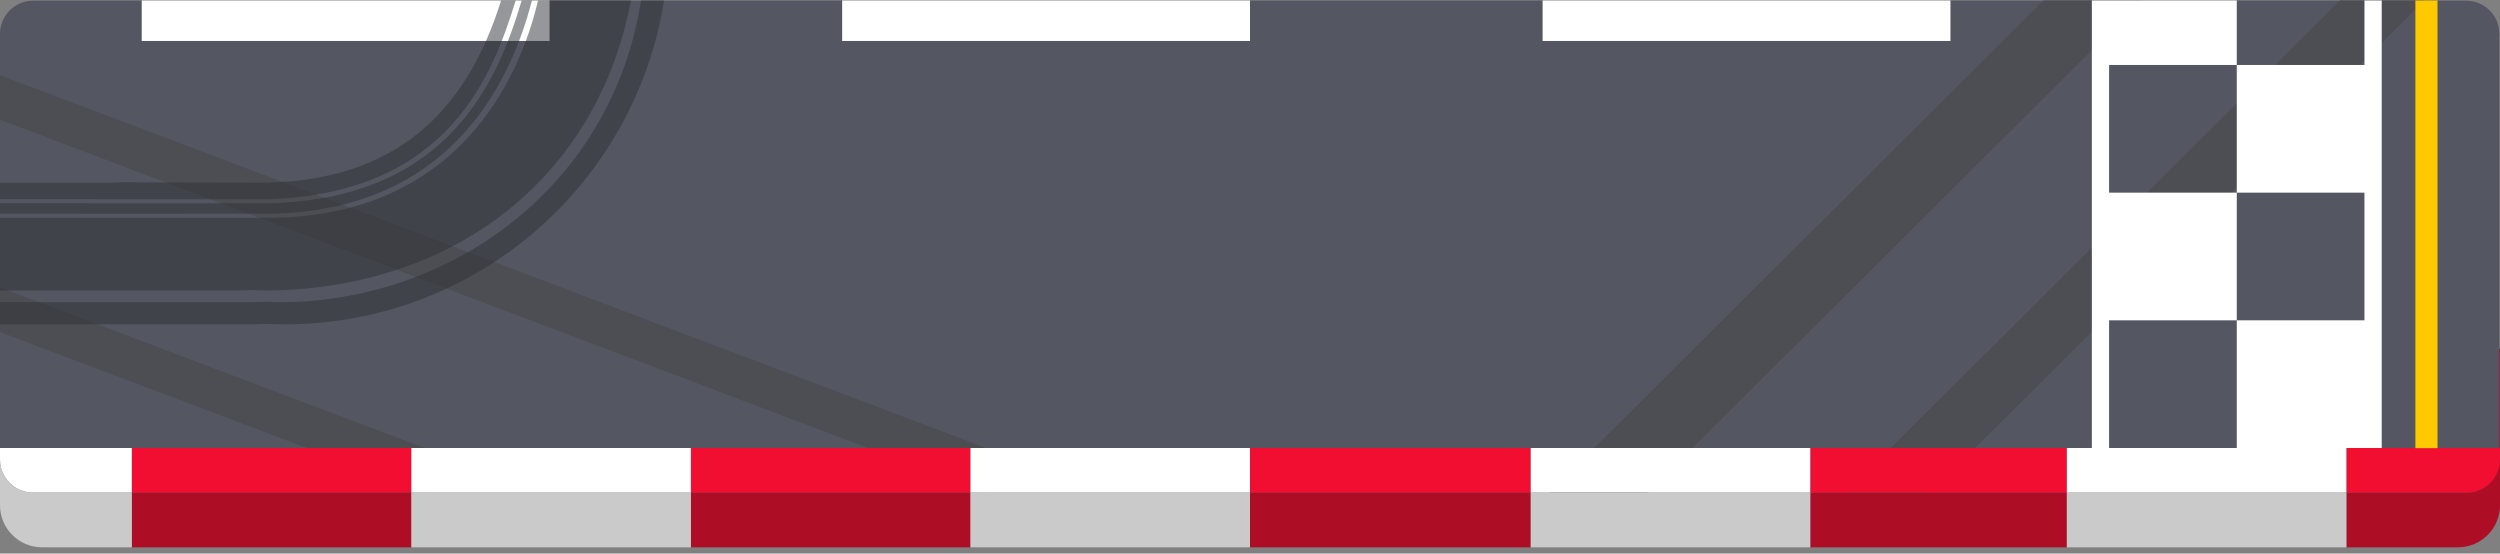 <?xml version="1.0" encoding="UTF-8" standalone="no"?>
<!DOCTYPE svg PUBLIC "-//W3C//DTD SVG 1.1//EN" "http://www.w3.org/Graphics/SVG/1.1/DTD/svg11.dtd">
<svg width="100%" height="100%" viewBox="0 0 280 62" version="1.1" xmlns="http://www.w3.org/2000/svg" xmlns:xlink="http://www.w3.org/1999/xlink" xml:space="preserve" xmlns:serif="http://www.serif.com/" style="fill-rule:evenodd;clip-rule:evenodd;stroke-linejoin:round;stroke-miterlimit:2;">
    <rect x="0" y="0" width="280" height="62" fill="#808080" stroke="none"/>
    <g id="banner_20" transform="matrix(-1,0,0,1,280,-8.7)">
        <g>
            <g>
                <path d="M280,59.345L280,47.751L-0,47.751L-0,65.286C-0,67.888 2.112,70 4.714,70L48.513,70L17.204,70L17.204,59.345L48.513,59.345L48.513,70L77.25,70L77.25,59.345L108.559,59.345L108.559,70L94.905,70L140,70L140,59.345L171.309,59.345L171.309,70L224,70L202.618,70L202.618,59.345L233.927,59.345L233.927,70L265.236,70L265.236,59.345L280,59.345Z" style="fill:#ae0d26;"/>
                <path d="M280,65.286L280,59.345L265.236,59.345L265.236,70L275.286,70C277.888,70 280,67.888 280,65.286ZM233.927,70L233.927,59.345L202.618,59.345L202.618,70L233.927,70ZM171.309,70L171.309,59.345L140,59.345L140,70L171.309,70ZM108.559,70L108.559,59.345L77.25,59.345L77.25,70L108.559,70ZM48.513,70L48.513,59.345L17.204,59.345L17.204,70L48.513,70Z" style="fill:#cacaca;"/>
            </g>
            <g transform="matrix(-0.893,-1.09389e-16,8.74808e-17,-0.714,285.834,65.897)">
                <path d="M320,8.028C320,5.159 318.138,2.83 315.844,2.83L10.688,2.83C8.394,2.83 6.532,5.159 6.532,8.028L6.532,74.803C6.532,77.671 8.394,80 10.688,80L315.844,80C318.138,80 320,77.671 320,74.803L320,8.028Z" style="fill:#545761;"/>
            </g>
            <g transform="matrix(1.62351e-14,0.073,-37.079,14.02,2241.84,-738.962)">
                <rect x="195.661" y="52.909" width="68.468" height="2.98" style="fill:#4c4e54;"/>
            </g>
            <path d="M280,40.891L232.433,58.875L232.433,63.875L280,45.89L280,40.891Z" style="fill:#4c4e54;"/>
            <g transform="matrix(0.454,0,1.052,1.048,7.011,-0.416)">
                <rect x="52.661" y="8.75" width="24.253" height="52.625" style="fill:#4c4e54;"/>
            </g>
            <g transform="matrix(-0.39,0,1.052,1.048,29.261,-0.416)">
                <rect x="52.661" y="8.75" width="24.253" height="52.625" style="fill:#4c4e54;"/>
            </g>
            <g>
                <path d="M265.236,63.875L265.236,58.875L233.927,58.875L233.927,63.875L208.144,63.875L265.236,63.875ZM202.618,63.875L171.309,63.875L171.309,58.875L202.618,58.875L202.618,63.875ZM140,63.875L108.559,63.875L108.559,58.875L140,58.875L140,63.875ZM77.25,63.875L48.513,63.875L48.513,58.875L77.25,58.875L77.25,63.875ZM17.204,63.875L17.204,58.875L-0,58.875L-0,60.162C-0,62.211 1.664,63.875 3.713,63.875L17.204,63.875Z" style="fill:#f10e31;"/>
                <path d="M280,58.875L265.236,58.875L265.236,63.875L276.287,63.875C278.336,63.875 280,62.211 280,60.162L280,58.875ZM233.927,63.875L233.927,58.875L202.618,58.875L202.618,63.875L233.927,63.875ZM171.309,63.875L171.309,58.875L140,58.875L140,63.875L171.309,63.875ZM108.559,63.875L108.559,58.875L77.25,58.875L77.25,63.875L108.559,63.875ZM48.513,63.875L48.513,58.875L17.204,58.875L17.204,63.875L48.513,63.875Z" style="fill:#fff;"/>
            </g>
        </g>
        <g transform="matrix(1,0,0,1.07,0,-4.103)">
            <rect x="7.001" y="12.015" width="2.475" height="46.86" style="fill:#ffc900;"/>
        </g>
        <path d="M13.249,58.875L29.481,58.875L29.481,44.576L43.78,44.576L43.78,58.875L45.712,58.875L45.712,8.75L29.481,8.75L29.481,15.977L15.181,15.977L15.181,8.75L13.249,8.75L13.249,58.875ZM15.181,30.277L15.181,44.576L29.481,44.576L29.481,30.277L43.78,30.277L43.78,15.977L29.481,15.977L29.481,30.277L15.181,30.277Z" style="fill:#fff;"/>
        <rect x="61.549" y="8.75" width="45.679" height="4.539" style="fill:#fff;"/>
        <g transform="matrix(1,0,0,1,78.451,0)">
            <rect x="61.549" y="8.75" width="45.679" height="4.539" style="fill:#fff;"/>
        </g>
        <g transform="matrix(1,0,0,1,156.901,0)">
            <rect x="61.549" y="8.75" width="45.679" height="4.539" style="fill:#fff;"/>
        </g>
        <path d="M208.202,8.75C211.434,29.292 229.014,42.248 248.106,42.542C248.823,42.553 249.536,42.525 250.246,42.49C250.872,42.524 251.504,42.542 252.14,42.542L280,42.542L280,45.025L252.14,45.025C251.504,45.025 250.872,45.008 250.246,44.973C249.536,45.008 248.823,45.025 248.106,45.025C226.66,45.025 208.859,29.292 205.627,8.75L208.202,8.75ZM280,33.088L280,41.239L253.749,41.239C253.113,41.239 252.481,41.222 251.855,41.187C251.145,41.222 250.432,41.252 249.716,41.239C228.961,40.875 213.087,28.535 209.331,8.75L219.739,8.75C221.877,17.858 228.93,32.773 249.412,33.088C250.129,33.099 280,33.088 280,33.088ZM280,31.456L280,32.639C280,32.639 250.432,32.652 249.716,32.639C228.961,32.275 222.603,17.106 220.417,8.75L221.568,8.75C224.264,17.747 229.656,30.75 249.412,31.456C250.129,31.482 280,31.456 280,31.456ZM280,31.007C280,31.007 250.432,31.034 249.716,31.007C229.686,30.252 224.805,17.051 222.245,8.75L223.877,8.75C227.689,20.994 235.536,29.157 250.984,29.157C251.701,29.157 265.404,29.139 266.114,29.104C266.74,29.139 267.372,29.157 268.008,29.157L280,29.157L280,31.007Z" style="fill:#2e3037;fill-opacity:0.5;"/>
    </g>
</svg>
